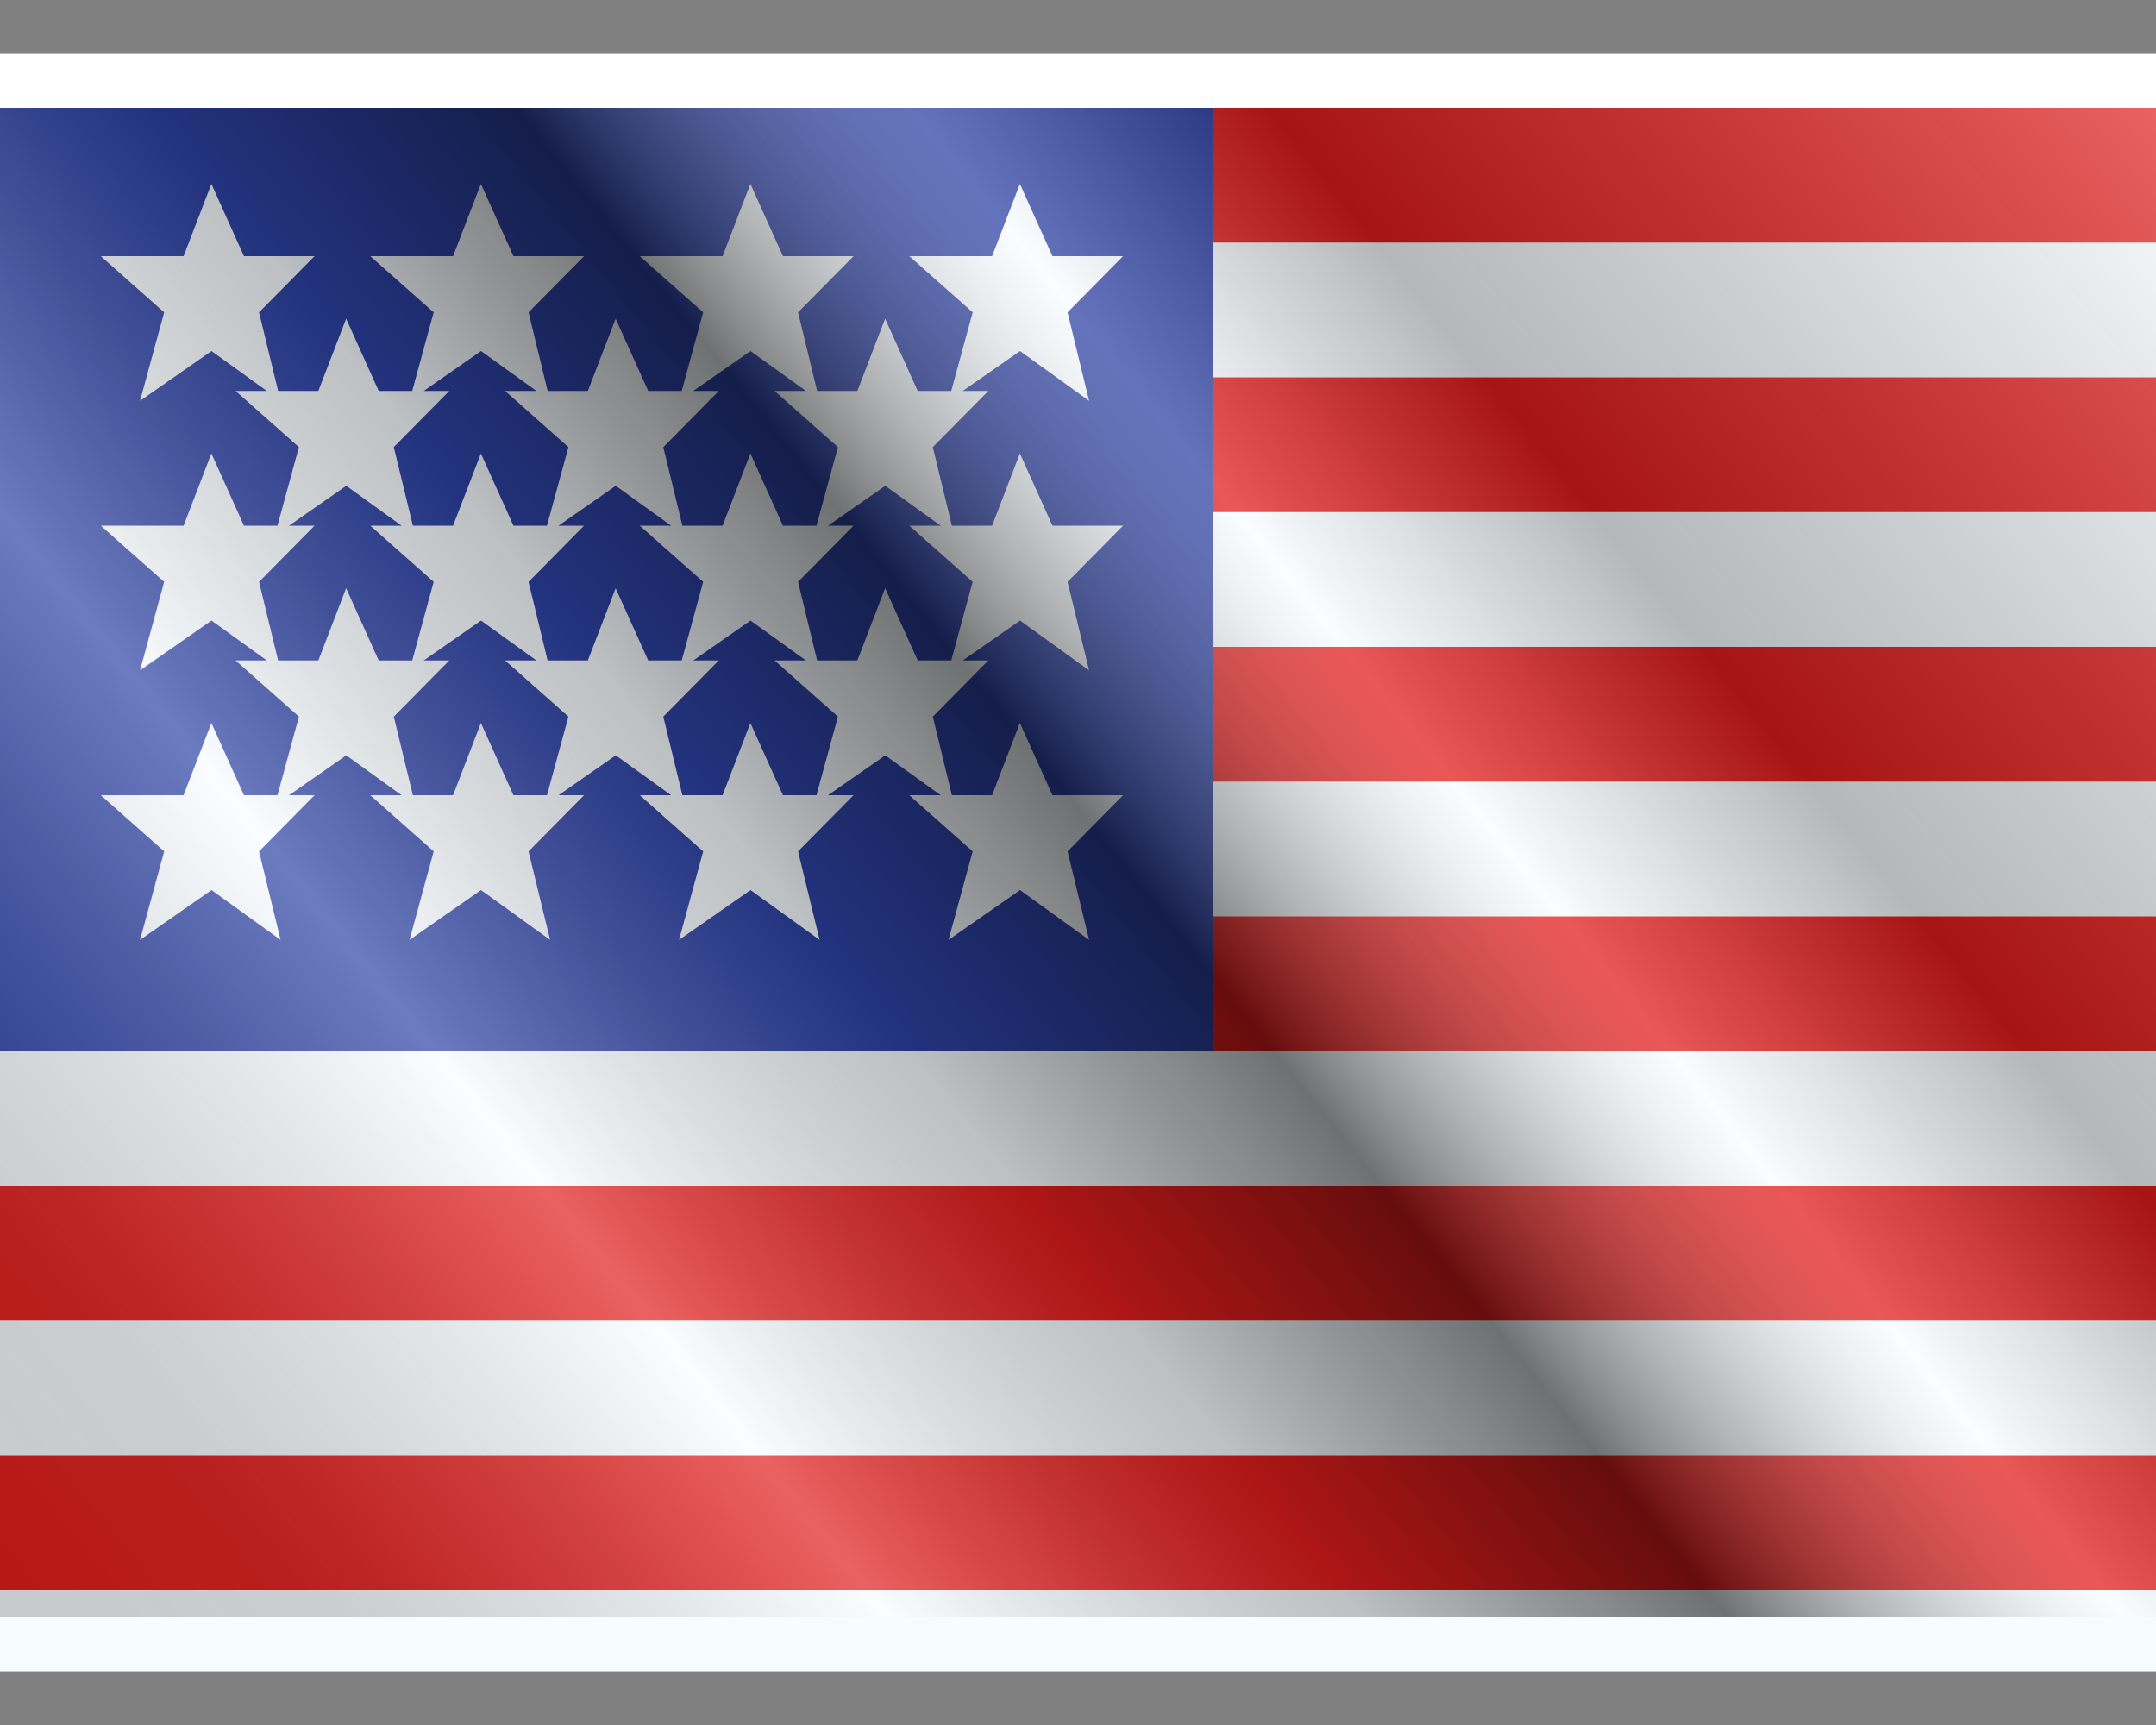 <svg width="20" height="16" viewBox="0 0 20 16" fill="none" xmlns="http://www.w3.org/2000/svg">
<rect x="0" y="0" width="20" height="16" fill="#808080" stroke="none"/>
<g clip-path="url(#clip0_3_1224)">
<rect width="20" height="15" transform="translate(0 0.5)" fill="white"/>
<path fill-rule="evenodd" clip-rule="evenodd" d="M0 1H20V16H0V1Z" fill="#E31D1C"/>
<path fill-rule="evenodd" clip-rule="evenodd" d="M0 2.25V3.5H20V2.25H0ZM0 4.75V6H20V4.75H0ZM0 8.5V7.25H20V8.5H0ZM0 9.75V11H20V9.75H0ZM0 13.5V12.25H20V13.5H0ZM0 16V14.75H20V16H0Z" fill="#F7FCFF"/>
<rect y="1" width="11.25" height="8.75" fill="#2E42A5"/>
<path fill-rule="evenodd" clip-rule="evenodd" d="M1.299 3.718L1.962 3.256L2.475 3.626H2.185L2.773 4.147L2.574 4.876H2.263L1.961 4.206L1.703 4.876H0.935L1.523 5.397L1.299 6.218L1.962 5.756L2.475 6.126H2.185L2.773 6.647L2.574 7.376H2.263L1.961 6.706L1.703 7.376H0.935L1.523 7.897L1.299 8.718L1.962 8.256L2.603 8.718L2.403 7.897L2.918 7.376H2.681L3.212 7.006L3.725 7.376H3.435L4.023 7.897L3.799 8.718L4.462 8.256L5.103 8.718L4.903 7.897L5.418 7.376H5.181L5.712 7.006L6.226 7.376H5.935L6.523 7.897L6.299 8.718L6.962 8.256L7.603 8.718L7.403 7.897L7.918 7.376H7.681L8.212 7.006L8.726 7.376H8.435L9.023 7.897L8.799 8.718L9.462 8.256L10.103 8.718L9.903 7.897L10.418 7.376H9.763L9.461 6.706L9.203 7.376H8.83L8.653 6.647L9.168 6.126H8.931L9.462 5.756L10.103 6.218L9.903 5.397L10.418 4.876H9.763L9.461 4.206L9.203 4.876H8.83L8.653 4.147L9.168 3.626H8.931L9.462 3.256L10.103 3.718L9.903 2.897L10.418 2.376H9.763L9.461 1.706L9.203 2.376H8.435L9.023 2.897L8.824 3.626H8.513L8.211 2.956L7.953 3.626H7.58L7.403 2.897L7.918 2.376H7.263L6.961 1.706L6.703 2.376H5.935L6.523 2.897L6.324 3.626H6.013L5.711 2.956L5.453 3.626H5.08L4.903 2.897L5.418 2.376H4.763L4.461 1.706L4.203 2.376H3.435L4.023 2.897L3.824 3.626H3.513L3.211 2.956L2.953 3.626H2.58L2.403 2.897L2.918 2.376H2.263L1.961 1.706L1.703 2.376H0.935L1.523 2.897L1.299 3.718ZM8.824 6.126L9.023 5.397L8.435 4.876H8.726L8.212 4.506L7.681 4.876H7.918L7.403 5.397L7.58 6.126H7.953L8.211 5.456L8.513 6.126H8.824ZM7.476 6.126L6.962 5.756L6.431 6.126H6.668L6.153 6.647L6.33 7.376H6.703L6.961 6.706L7.263 7.376H7.574L7.773 6.647L7.185 6.126H7.476ZM5.273 6.647L5.074 7.376H4.763L4.461 6.706L4.203 7.376H3.83L3.653 6.647L4.168 6.126H3.931L4.462 5.756L4.976 6.126H4.685L5.273 6.647ZM5.453 6.126H5.08L4.903 5.397L5.418 4.876H5.181L5.712 4.506L6.226 4.876H5.935L6.523 5.397L6.324 6.126H6.013L5.711 5.456L5.453 6.126ZM3.824 6.126L4.023 5.397L3.435 4.876H3.725L3.212 4.506L2.681 4.876H2.918L2.403 5.397L2.58 6.126H2.953L3.211 5.456L3.513 6.126H3.824ZM7.773 4.147L7.574 4.876H7.263L6.961 4.206L6.703 4.876H6.33L6.153 4.147L6.668 3.626H6.431L6.962 3.256L7.476 3.626H7.185L7.773 4.147ZM4.976 3.626L4.462 3.256L3.931 3.626H4.168L3.653 4.147L3.83 4.876H4.203L4.461 4.206L4.763 4.876H5.074L5.273 4.147L4.685 3.626H4.976Z" fill="#F7FCFF"/>
<rect y="1" width="20" height="14" fill="url(#paint0_linear_3_1224)" style="mix-blend-mode:overlay"/>
</g>
<defs>
<linearGradient id="paint0_linear_3_1224" x1="20" y1="1" x2="1.011" y2="16.259" gradientUnits="userSpaceOnUse">
<stop stop-color="white" stop-opacity="0.3"/>
<stop offset="0.263" stop-opacity="0.27"/>
<stop offset="0.37" stop-color="white" stop-opacity="0.26"/>
<stop offset="0.487" stop-opacity="0.55"/>
<stop offset="0.594" stop-opacity="0.24"/>
<stop offset="0.736" stop-color="white" stop-opacity="0.3"/>
<stop offset="0.901" stop-color="#272727" stop-opacity="0.22"/>
<stop offset="1" stop-opacity="0.2"/>
</linearGradient>
<clipPath id="clip0_3_1224">
<rect width="20" height="15" fill="white" transform="translate(0 0.5)"/>
</clipPath>
</defs>
</svg>
